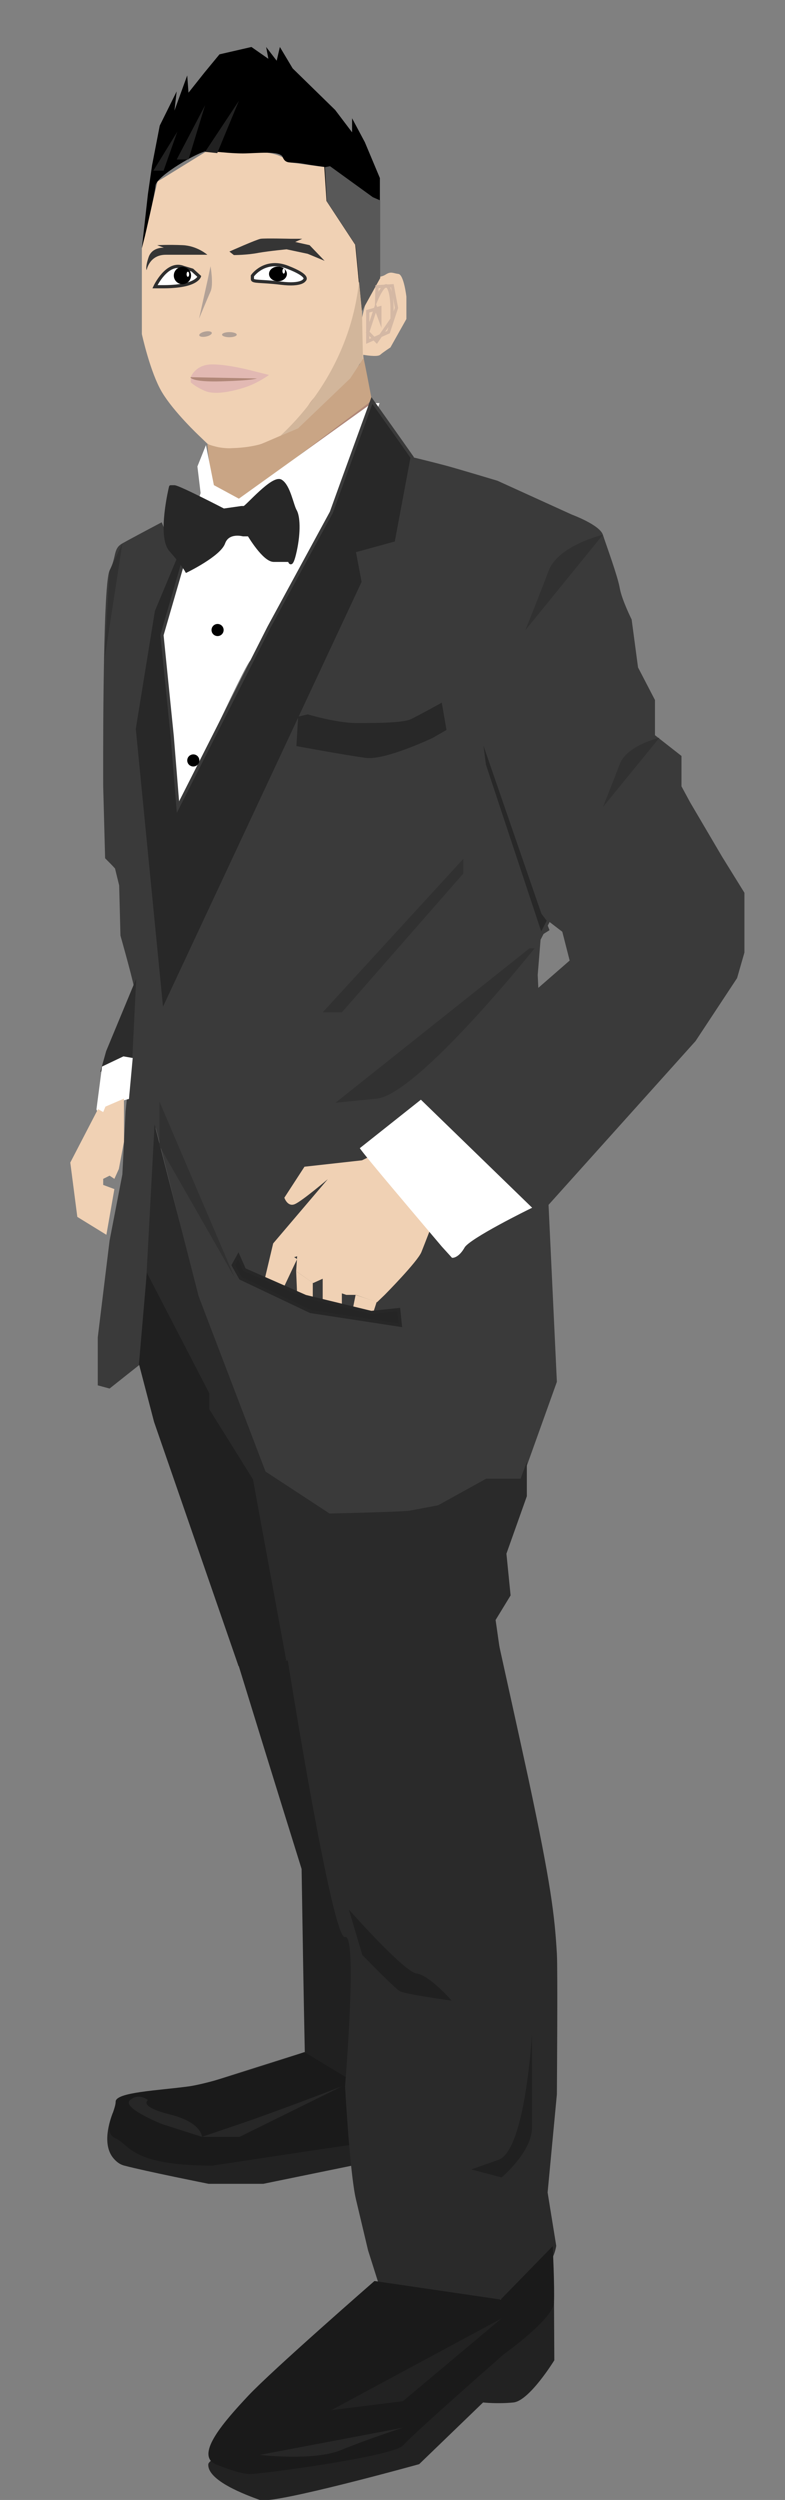 <?xml version="1.0" encoding="utf-8"?>
<!-- Generator: Adobe Illustrator 21.0.0, SVG Export Plug-In . SVG Version: 6.00 Build 0)  -->
<svg version="1.1" id="Layer_1" xmlns="http://www.w3.org/2000/svg" xmlns:xlink="http://www.w3.org/1999/xlink" x="0px" y="0px"
	 viewBox="0 0 245.7 782.1" style="enable-background:new 0 0 245.7 782.1;" xml:space="preserve">
<rect x="0" y="0" width="245.7" height="782.1" fill="#808080" stroke="none"/>
<style type="text/css">
	.st0{fill:#2A2A2A;}
	.st1{fill:#222222;}
	.st2{fill:#202020;}
	.st3{fill:#1A1A1A;}
	.st4{fill:#272727;}
	.st5{fill:#B08778;}
	.st6{fill:#C9A585;}
	.st7{fill:#F0D1B4;}
	.st8{fill:#3A3A3A;}
	.st9{fill:none;stroke:#00E91F;stroke-miterlimit:10;}
	.st10{fill:#585858;}
	.st11{fill:#353535;}
	.st12{fill:#FFFFFF;stroke:#2E2E2E;stroke-miterlimit:10;}
	.st13{fill:#B2A196;}
	.st14{fill:#E2B9B3;}
	.st15{fill:none;stroke:#D4B8A4;stroke-miterlimit:10;}
	.st16{fill:#FFFFFF;stroke:#FFFFFF;stroke-miterlimit:10;}
	.st17{fill:#282828;stroke:#3A3A3A;stroke-miterlimit:10;}
	.st18{stroke:#000000;stroke-miterlimit:10;}
	.st19{fill:#282828;stroke:#282828;stroke-miterlimit:10;}
	.st20{fill:#2A2A2A;stroke:#2A2A2A;stroke-miterlimit:10;}
	.st21{fill:#202020;stroke:#202020;stroke-miterlimit:10;}
	.st22{fill:#2C2C2C;stroke:#2C2C2C;stroke-miterlimit:10;}
	.st23{fill:#FFFFFF;}
	.st24{fill:#FAE4D2;}
	.st25{fill:#C9A585;stroke:#D4B8A4;stroke-miterlimit:10;}
	.st26{fill:#F0D1B4;stroke:#F0D1B4;stroke-miterlimit:10;}
	.st27{fill:#252525;stroke:#272727;stroke-miterlimit:10;}
	.st28{fill:#212121;}
	.st29{fill:#272727;stroke:#272727;stroke-miterlimit:10;}
	.st30{fill:#D2B69B;}
	.st31{fill:#313131;}
	.st32{fill:#1E1E1E;}
</style>
<rect x="89.2" y="509.6" transform="matrix(0.989 -0.151 0.151 0.989 -76.958 24.525)" class="st0" width="66.7" height="15.9"/>
<path class="st1" d="M35.3,661c-0.9,2.3-3.5,9.8,0.2,14.2c1.1,1.3,2.2,2,3.4,2.3c6.8,1.8,26.4,5.7,26.4,5.7h17.1l27.8-5.7l10.5-5.5
	l-11-21.3L95.3,642C75.3,648.3,55.3,654.7,35.3,661z"/>
<path class="st2" d="M70.9,508.8c7.8,25.3,15.6,50.6,23.5,75.9c0.3,19.1,0.6,38.2,1,57.3c4.4,5.5,8.7,11.1,13.1,16.6
	c3.5-17.8,7.1-35.5,10.6-53.3c-3.5-8.9-6.9-18.4-10-28.7c-8-26.7-12-51.4-13.8-72.7C87.1,505.6,79,507.2,70.9,508.8z"/>
<path class="st3" d="M95.3,642c0,0-26.6,9.3-36.1,10.7c-9.5,1.3-23,1.8-23,4.8s-4.5,9.5,0,11.5s4.7,8.5,30.3,8.5l33.7-5.1
	c4.4-0.6,8.8-1.3,13.2-1.9c-1.2-6.6-2.5-13.2-3.7-19.8C104.9,647.8,100.1,644.9,95.3,642z"/>
<path class="st4" d="M107,652.7c0,0-20.2,7.8-32,11.8s-11.8,4-11.8,4H75L107,652.7z"/>
<path class="st1" d="M173.4,720.3l0.1,18.1c0,0-7.8,12.7-12.8,13.2s-9.5,0-9.5,0l-20,19.3c0,0-45.7,12.7-49.9,11.2
	c-4.1-1.5-16.5-6-16.1-11.2C65.6,765.6,173.4,720.3,173.4,720.3z"/>
<rect x="65.3" y="122" transform="matrix(0.931 -0.365 0.365 0.931 -41.987 42.209)" class="st5" width="50.6" height="20.2"/>
<path class="st6" d="M81.7,139h-5.5H64.9l1.4,13.3l8.3,4.5l41.8-31.5c-0.9-4.8-1.8-9.5-2.8-14.3c-0.3,1-0.7,2-1,3l-6.7,7.5L89.8,135
	L81.7,139z"/>
<path class="st7" d="M100.7,122.3c2-1.4,3.8-2.3,5-2.8c2.7-2.4,5.3-4.8,8-7.3V111c0,0,4.4,0.8,5.3,0s3.2-2.3,3.2-2.3l5-8.9v-7
	c0,0-0.8-6.9-2.5-7.1s-2.3-0.9-4,0.2s-4.3,0.8-4.3,0.8l-3.2,13.1l-1.8-23.1l-9-13.7l-0.7-10.7l-11.8-1.6c0,0-0.9-4.6-20.3-3.1
	l-4.9-0.3l-15.4,9.5l-4.9,20.8v26.9c0,0,2.6,12,6.3,18.2s11.7,13.7,11.7,13.7l2.6,2.5c0.9,0.4,2,0.7,3.3,1c1.7,0.3,3.2,0.4,4.3,0.3
	c4-0.1,7.1-0.7,9.2-1.3l11.6-5l0,0C93.3,134,95.3,126.1,100.7,122.3z"/>
<path class="st8" d="M129,143c0,0,7,1.7,10.7,2.7s16,4.7,16,4.7L179,161c0,0,8.7,3.2,9.7,6.3s4.7,13.1,5.3,16.8
	c0.7,3.7,3.7,9.7,3.7,9.7l2,15L205,219v11l8.3,6.5v9.5l2.7,5l10,17l7,11.3V298l-2.3,8l-13,19.7l-46.7,52h-5.3c0,0-26.7-28-29.3-30.3
	c-2.7-2.3-4.7-2.7-4.7-2.7l11-8.3l0.3-7.3l10.3-2.3l6.3-10l18.7-16.3l-2.3-9l-4.3-3.3l-6-8l-18-50.7L172,291l-2.7,1.7l-1,12.3
	l6,127.3l-11,30.7h-11l-15,8.3c0,0-26.7,6-34.3,2.7c-7.7-3.3-20.3-13.3-20.3-13.3s-21-52.7-21-55c0-2.3-13-53-13-53V328v43.7
	l-4.7,55l-9.7,7.7l-3.7-1v-15l3.7-30.3l4-20.7l1-19.7c0,0,3.7-34,2.7-38.7s-4.3-16.3-4.3-16.3L37.3,277l-1.3-5.3
	c-1-1.1-2-2.1-3.1-3.2c-0.2-7.5-0.4-15-0.6-22.5c0,0-0.3-63,2-67.5c2.3-4.5,1-6.8,4-8.5s12.3-6.6,12.3-6.6l4.4,10.6L48,191l-6,37
	l8.7,88.7l43.1-92.1l19.9-42.6l-1.7-9l12-3.3L129,143z"/>
<polygon class="st7" points="82.3,402.5 85.5,389 93,393.9 91.9,396.2 87.7,405.1 "/>
<path class="st7" d="M113.3,363l-18,2l-6.3,9.7c0,0,1,3,3.3,2c2.3-1,10.3-7.8,10.3-7.8L85.5,389c0,0,1.8,3,3.5,4s4,0,4,0l-0.3,4.7
	l5.3,3.7l3.1-1.4l2.3,3.4l5,1.7h3l6.6,2.3l2.4-2.3c0,0,10.3-10.4,11.5-13.4c1.2-3,3.5-9,3.5-9l-17.4-22L113.3,363z"/>
<path class="st7" d="M81.7,137.3"/>
<path d="M46.3,60.7l1.3-9L50,39.3l5.3-10.7l-0.7,6l4-11L59,29l5-6.3l4.7-5.7l10-2.3l5.3,3.7l-0.7-3.7l3.3,4.3l1-4.3l4,6.7l13.3,13
	l5.3,7V37l4,7.5l4.7,11.2v20.7V87l-2-2.7l-3.7,13l-2-20.7l-9-13.7l-0.7-10.7c0,0-2.7-0.3-6.7-1c-4-0.7-5.3,0.3-6.3-2
	C87.7,47,80.3,48,76,48c-4.3,0-9-0.7-11.3-0.7c-2.3,0-15.7,7.7-16,10.7s-3.3,15.7-3.3,15.7l-1,4L46.3,60.7z"/>
<path class="st9" d="M43,73.3"/>
<polygon class="st10" points="103.3,52 116.7,61.7 119,62.7 119,87 113.3,97.3 111.3,76.7 102.3,63 101.7,52.3 "/>
<path class="st11" d="M45.9,84.5c0,0,0.8-4.8,6-4.8s13,0,13,0s-3.2-2.8-7.7-3s-8,0-8,0l2.1,0.8c0,0-3.7-0.3-4.8,3
	C45.4,83.8,45.9,84.5,45.9,84.5z"/>
<path class="st11" d="M71.8,78.7c0,0,8.5-3.8,9.8-4c1.3-0.2,9.5,0,9.5,0h3.5l-2.2,1l4.5,1l4.7,4.9l-5.3-2.2L89.7,78
	c0,0-5.3,0.5-8.8,1.1c-3.5,0.7-7.7,0.7-7.7,0.7L71.8,78.7z"/>
<path class="st12" d="M79,86.3c0,0,3.8-5.5,11-2.7c7.2,2.8,5.3,4,5.3,4s-0.8,1.8-7.3,1c-6.5-0.8-9-0.3-9-1.3S79,86.3,79,86.3z"/>
<path class="st12" d="M48.5,89.7c0,0,3.8-8.2,9-6l2.7,0.8l2.2,2c0,0-0.5,1.5-3.8,2.4c-3.3,0.9-7.3,0.8-8.7,0.8H48.5z"/>
<circle cx="57.1" cy="86.2" r="2.7"/>
<ellipse cx="87" cy="85.7" rx="2.8" ry="2.3"/>
<path class="st13" d="M65.9,83.3c0,0,1,5.7,0,7.9s-3.6,8.5-3.6,8.5L64.9,88L65.9,83.3z"/>
<ellipse class="st13" cx="71.8" cy="104.7" rx="2.3" ry="0.8"/>
<ellipse transform="matrix(0.98 -0.2 0.2 0.98 -19.584 14.96)" class="st13" cx="64.3" cy="104.5" rx="2" ry="0.8"/>
<path class="st14" d="M59.7,118c0,0,1.4-4,6.7-4c5.3,0,12.6,2,12.6,2l5.2,1.3c0,0-3.4,2.5-7.3,3.8c-3.9,1.3-9.3,2.5-12.5,1.3
	c-3.2-1.3-4.7-2.8-4.7-2.8V118z"/>
<path class="st5" d="M80.4,118.4c0,0-1,0.6-10.9,0.9s-9.9-1.3-9.9-1.3L80.4,118.4z"/>
<path class="st15" d="M117.9,93.5c0,0,2.3-5.4,3.5-3.8c1.3,1.6,1.3,6.6,1.3,6.6v3.5l-4.8,7l-2.8-2.9l2.5-7.6l1.3,3.5v-3.5l-3.8,1.1
	v9.4l6.5-2.9l2.5-7.6l-1.3-6.9l-4.8,0.3L117.9,93.5z"/>
<path class="st16" d="M64.3,141l-2,5l1,8.3l-3.6,11.5l-4.3,18c0,0-4.9,13.5-4.7,22s3,22.5,3,22.5l1.8,17l0.3,7.3
	c0,0,20.2-44.8,22.2-46.3s15-26.3,15-26.3l10.8-19.8l11.3-24.8l3-8.8h-1.5l-41.8,30l-8.3-4.5L64.3,141z"/>
<ellipse cx="73.1" cy="163.4" rx="3.1" ry="3.9"/>
<path class="st17" d="M116.4,125.3c4.2,5.9,8.4,11.8,12.6,17.8l-5,26.7l-12,3.3l1.7,9l-63,134.7L42,228l6-37l7.1-17l2,2.6l-6.4,22.1
	l3.2,31.6l1.8,22.2l28.5-56.3l19.5-35.9C107.9,148.6,112.2,136.9,116.4,125.3z"/>
<circle class="st18" cx="68.1" cy="197.1" r="1.4"/>
<circle class="st18" cx="60.5" cy="237.9" r="1.4"/>
<path class="st19" d="M96.3,224c0,0,9,2.7,15.3,2.7c6.3,0,14.7,0,17.3-1.3c2.7-1.3,9-4.8,9-4.8l1.3,7.5l-4,2.3c0,0-14.7,7-20.7,6.2
	S93.3,233,93.3,233l0.5-8.4L96.3,224z"/>
<path class="st20" d="M164.4,460.1v7.9l-6.4,18l1.3,13l-4.7,7.7l2,14L89,519l-10.3-56c0,0-13.7-20.7-13.7-22s0-5,0-5l-18.7-36.1
	l2.4-44.9l13,50.7l21,55L103,474c0,0,22.8-0.5,25.3-0.9l9-1.7l15-8.3h11L164.4,460.1z"/>
<polygon class="st21" points="48.7,444.7 44,426.7 46.3,399.9 65,436 65,441 78.7,463 89,519 75,520.7 "/>
<path class="st22" d="M32.3,334c0,0,4.1-3.4,6.3-3s2.3,0.4,2.3,0.4L42,309l-8.3,20L32.3,334z"/>
<path class="st16" d="M30.7,347l1.7-13l6.3-3l2.3,0.4l-1.1,12c0,0-6.4,1.6-7.4,3.6C31.3,349,30.7,347,30.7,347z"/>
<path class="st16" d="M131.7,344.7l34,33c0,0-19,9.3-20.7,12.3s-3.3,3-3.3,3l-3-3.3c0,0-17.2-20.3-20.8-24.7
	c-3.6-4.3-4.6-5.7-4.6-5.7L131.7,344.7z"/>
<polyline class="st7" points="30.7,347 30.3,347.7 22,363.7 24.2,380.7 33.3,386.3 35.8,372 32.3,370.7 32.3,368.8 34.3,367.8 
	35.8,368.8 37.2,365.7 38.8,357.2 38.8,343.7 33,346.2 32.3,347.9 "/>
<ellipse class="st23" cx="88.8" cy="84.8" rx="0.4" ry="0.8"/>
<ellipse class="st23" cx="58.8" cy="85.8" rx="0.4" ry="0.8"/>
<path class="st24" d="M28.8,121.5"/>
<path class="st24" d="M-135,39.7"/>
<path class="st25" d="M0,78"/>
<path class="st26" d="M56.9,364.3"/>
<path class="st26" d="M98.7,379"/>
<polygon class="st7" points="101,407.3 101,399.9 107,403.6 107,409.6 "/>
<polygon class="st7" points="111.3,405.1 110.4,409.6 116.7,411 117.9,407.3 "/>
<polygon class="st7" points="93,405.1 92.7,397.7 97.9,401.3 97.9,407.3 "/>
<polygon class="st27" points="76.5,397.2 95.6,405.6 116.2,410.6 124.8,409.7 125.3,414.6 97.2,410.3 75.3,399.9 73,395.8 
	74.6,392.9 "/>
<polygon class="st28" points="55.3,49.9 64.2,32.9 59,49.9 "/>
<polygon class="st28" points="48,53.4 55.5,41.2 51.2,53.4 "/>
<polygon class="st28" points="64.2,47.5 74.8,31.5 68,47.9 "/>
<path class="st29" d="M53.4,152.3c0,0-3.8,15.5,0,19.8s5,6.5,5,6.5s10.3-5,11.6-8.8c1.4-3.8,6.1-2.5,6.1-2.5h1.8c0,0,4.7,8,7.8,8
	s4.9,0,4.9,0s0.5,3,1.8-3s1-10.8,0-12.5s-2-7.8-4.5-9.3c-2.5-1.5-10.8,8.3-11.5,8.3s-0.8,0-0.8,0l-5.6,0.8c0,0-14.1-7.3-15.4-7.3
	S53.4,152.3,53.4,152.3z"/>
<path class="st30" d="M93.3,134c-1.8,0.8-3.6,1.5-5.5,2.3c5.9-5.5,15-15.6,20.5-30.7c2.4-6.5,3.5-12.5,4.1-17.5l0.9,9.3l0.3,14.9
	l-4,6.1L93.3,134z"/>
<path class="st30" d="M130.5,108.7"/>
<path class="st7" d="M139.7,121"/>
<path class="st5" d="M176.7,92.3"/>
<path class="st17" d="M137.2,124.3"/>
<polygon class="st17" points="169.9,285.6 150.2,228.5 151.6,239.3 169.3,292.7 171.7,288 "/>
<path class="st31" d="M188.7,167.3c0,0-14,3.3-17,11.3s-7.3,18.6-7.3,18.6L188.7,167.3z"/>
<path class="st31" d="M206.4,230.8c0,0-10.2,2.4-12.4,8.2c-2.2,5.8-5.3,13.5-5.3,13.5L206.4,230.8z"/>
<path class="st31" d="M167.3,296.7c0,0-36.5,45.7-49.4,47C105,345,105,345,105,345l60.7-48.3H167.3z"/>
<polygon class="st31" points="145,268.7 101,316.7 107,316.7 145,273.3 "/>
<polygon class="st31" points="73.4,399.6 49.9,358.5 49.9,344.6 "/>
<path class="st0" d="M155.2,510.1c-21.7,3-43.4,5.9-65.2,8.9c0,0,14,88.3,18,87s0,46.7,0,46.7s1.5,27.3,3.4,35.3s3.8,16,3.8,16
	l3.8,12c3.3,1.8,20.5,10.6,37.8,3.3c2.6-1.1,15.7-6.6,17.3-16.7l-2.7-16.7l2.9-30.7c0,0,0.3-39.3,0-44c-0.7-12.1-1.9-21.9-8.9-54.7
	C161.6,539,158.1,523.3,155.2,510.1z"/>
<path class="st2" d="M109.2,597.4c0,0,17.2,19.5,21.2,20s11,8.5,11,8.5s-14.7-2-16.3-3c-1.7-1-11.7-11.3-11.7-11.3L109.2,597.4z"/>
<path class="st2" d="M166.5,636.3c0,0-2,36.4-10.5,39.4s-8.5,3-8.5,3l9.5,2.5c0,0,9.5-8,9.5-15.5S166.5,636.3,166.5,636.3z"/>
<path class="st3" d="M117.2,713.6c0,0-32,27.9-39.5,35.9s-16.5,18.2-10.5,21.3c0,0,7.5,3.2,11,3.2s45-5.5,48-9
	c3-3.5,31.5-28.5,31.5-28.5s15.5-11,15.7-16.2s-0.4-17.6-0.4-17.6l-16.3,16.7L117.2,713.6z"/>
<path class="st4" d="M81.3,768c0,0,16.9,2,25.4-1.5s19.4-7,19.4-7L81.3,768z"/>
<path class="st32" d="M353,602"/>
<path class="st3" d="M263.7,682.7"/>
<path class="st3" d="M267.7,574"/>
<polygon class="st1" points="157,725.3 103.7,754 126.1,751.2 "/>
<path class="st4" d="M46.3,657c0,0-3.1,2,6.9,4.5s10,7,10,7l-12.5-4c0,0-12.8-5.1-10-7.5S46.3,657,46.3,657z"/>
<path class="st32" d="M-31.7,564.7"/>
<path class="st2" d="M295.2,535"/>
<polygon class="st31" points="38.3,170 32.6,207 34.3,178.5 "/>
</svg>
